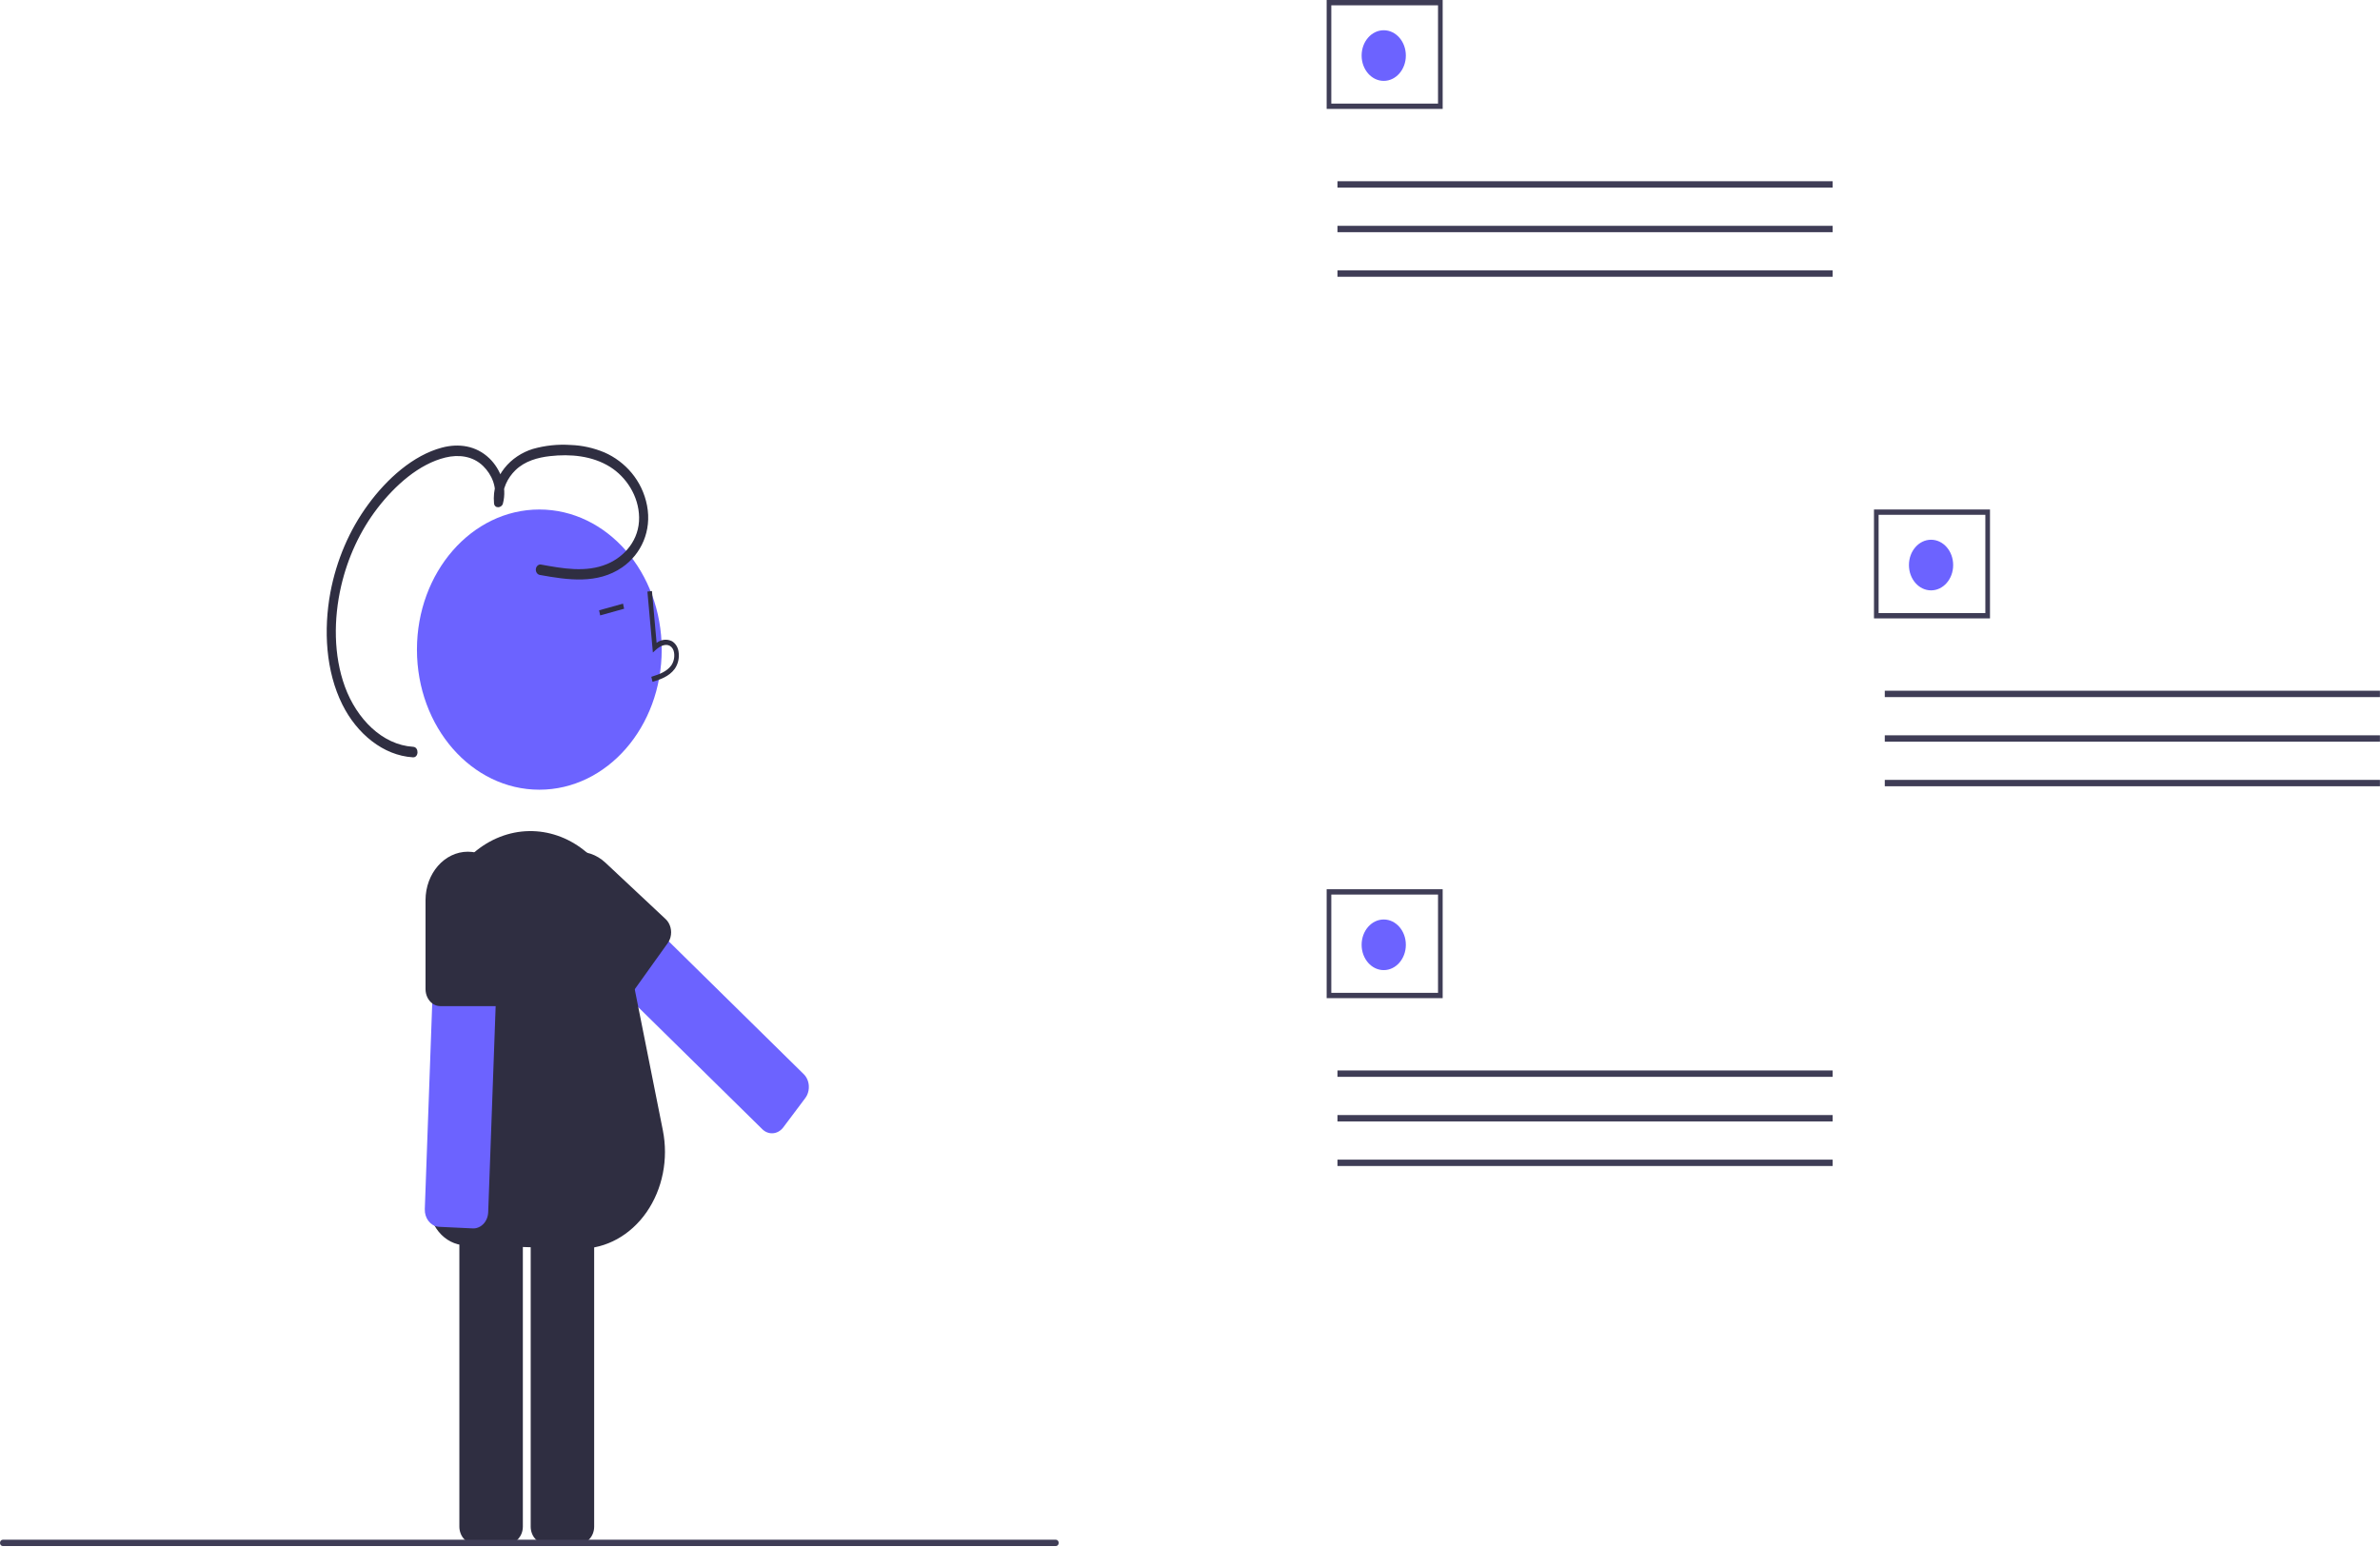 <?xml version="1.0" encoding="UTF-8"?>
<svg xmlns="http://www.w3.org/2000/svg" xmlns:xlink="http://www.w3.org/1999/xlink" width="769px" height="500px" viewBox="0 0 769 500" version="1.1">
<g id="surface1">
<path style=" stroke:none;fill-rule:nonzero;fill:rgb(24.706%,23.922%,33.725%);fill-opacity:1;" d="M 432.148 345.879 L 592.137 345.879 L 592.137 347.938 L 432.148 347.938 Z M 432.148 345.879 "/>
<path style=" stroke:none;fill-rule:nonzero;fill:rgb(24.706%,23.922%,33.725%);fill-opacity:1;" d="M 432.148 360.285 L 592.137 360.285 L 592.137 362.344 L 432.148 362.344 Z M 432.148 360.285 "/>
<path style=" stroke:none;fill-rule:nonzero;fill:rgb(24.706%,23.922%,33.725%);fill-opacity:1;" d="M 432.148 374.691 L 592.137 374.691 L 592.137 376.746 L 432.148 376.746 Z M 432.148 374.691 "/>
<path style=" stroke:none;fill-rule:nonzero;fill:rgb(24.706%,23.922%,33.725%);fill-opacity:1;" d="M 466.141 322.512 L 428.656 322.512 L 428.656 287.32 L 466.141 287.32 Z M 430.156 320.793 L 464.641 320.793 L 464.641 289.039 L 430.156 289.039 Z M 430.156 320.793 "/>
<path style=" stroke:none;fill-rule:nonzero;fill:rgb(42.353%,38.824%,100%);fill-opacity:1;" d="M 454.242 305.273 C 454.242 309.793 451.047 313.453 447.098 313.453 C 443.152 313.453 439.953 309.793 439.953 305.273 C 439.953 300.758 443.152 297.094 447.098 297.094 C 451.047 297.094 454.242 300.758 454.242 305.273 Z M 454.242 305.273 "/>
<path style=" stroke:none;fill-rule:nonzero;fill:rgb(24.706%,23.922%,33.725%);fill-opacity:1;" d="M 432.148 58.559 L 592.137 58.559 L 592.137 60.617 L 432.148 60.617 Z M 432.148 58.559 "/>
<path style=" stroke:none;fill-rule:nonzero;fill:rgb(24.706%,23.922%,33.725%);fill-opacity:1;" d="M 432.148 72.965 L 592.137 72.965 L 592.137 75.02 L 432.148 75.02 Z M 432.148 72.965 "/>
<path style=" stroke:none;fill-rule:nonzero;fill:rgb(24.706%,23.922%,33.725%);fill-opacity:1;" d="M 432.148 87.367 L 592.137 87.367 L 592.137 89.426 L 432.148 89.426 Z M 432.148 87.367 "/>
<path style=" stroke:none;fill-rule:nonzero;fill:rgb(24.706%,23.922%,33.725%);fill-opacity:1;" d="M 466.141 35.188 L 428.656 35.188 L 428.656 0 L 466.141 0 Z M 430.156 33.473 L 464.641 33.473 L 464.641 1.715 L 430.156 1.715 Z M 430.156 33.473 "/>
<path style=" stroke:none;fill-rule:nonzero;fill:rgb(42.353%,38.824%,100%);fill-opacity:1;" d="M 454.242 17.953 C 454.242 22.469 451.047 26.133 447.098 26.133 C 443.152 26.133 439.953 22.469 439.953 17.953 C 439.953 13.434 443.152 9.773 447.098 9.773 C 451.047 9.773 454.242 13.434 454.242 17.953 Z M 454.242 17.953 "/>
<path style=" stroke:none;fill-rule:nonzero;fill:rgb(24.706%,23.922%,33.725%);fill-opacity:1;" d="M 608.992 223.18 L 768.977 223.18 L 768.977 225.238 L 608.992 225.238 Z M 608.992 223.18 "/>
<path style=" stroke:none;fill-rule:nonzero;fill:rgb(24.706%,23.922%,33.725%);fill-opacity:1;" d="M 608.992 237.586 L 768.977 237.586 L 768.977 239.641 L 608.992 239.641 Z M 608.992 237.586 "/>
<path style=" stroke:none;fill-rule:nonzero;fill:rgb(24.706%,23.922%,33.725%);fill-opacity:1;" d="M 608.992 251.988 L 768.977 251.988 L 768.977 254.047 L 608.992 254.047 Z M 608.992 251.988 "/>
<path style=" stroke:none;fill-rule:nonzero;fill:rgb(24.706%,23.922%,33.725%);fill-opacity:1;" d="M 642.984 199.809 L 605.5 199.809 L 605.5 164.621 L 642.984 164.621 Z M 606.996 198.094 L 641.484 198.094 L 641.484 166.34 L 606.996 166.34 Z M 606.996 198.094 "/>
<path style=" stroke:none;fill-rule:nonzero;fill:rgb(42.353%,38.824%,100%);fill-opacity:1;" d="M 631.086 182.574 C 631.086 187.094 627.887 190.754 623.941 190.754 C 619.996 190.754 616.797 187.094 616.797 182.574 C 616.797 178.059 619.996 174.395 623.941 174.395 C 627.887 174.395 631.086 178.059 631.086 182.574 Z M 631.086 182.574 "/>
<path style=" stroke:none;fill-rule:nonzero;fill:rgb(42.353%,38.824%,100%);fill-opacity:1;" d="M 187.254 277.914 C 185.98 278.02 184.801 278.707 183.973 279.816 L 178.367 287.285 L 176.867 289.281 C 175.141 291.586 175.367 295.055 177.375 297.035 L 202.227 321.492 L 246.305 364.852 C 248.215 366.727 251.062 366.602 252.84 364.562 C 252.926 364.469 253 364.371 253.078 364.273 L 257.371 358.559 L 260.188 354.801 C 260.414 354.5 260.613 354.172 260.777 353.824 C 261.211 352.898 261.402 351.852 261.336 350.805 C 261.242 349.348 260.645 347.996 259.672 347.047 L 254.418 341.879 L 215.547 303.637 L 190.746 279.227 C 189.777 278.277 188.523 277.805 187.254 277.914 Z M 187.254 277.914 "/>
<path style=" stroke:none;fill-rule:nonzero;fill:rgb(42.353%,38.824%,100%);fill-opacity:1;" d="M 213.805 209.895 C 213.805 234.895 196.102 255.16 174.262 255.16 C 152.422 255.16 134.719 234.895 134.719 209.895 C 134.719 184.891 152.422 164.625 174.262 164.625 C 196.102 164.625 213.805 184.891 213.805 209.895 Z M 213.805 209.895 "/>
<path style=" stroke:none;fill-rule:nonzero;fill:rgb(18.431%,18.039%,25.49%);fill-opacity:1;" d="M 164.137 383.715 L 153.23 383.715 C 150.578 383.719 148.43 386.176 148.426 389.211 L 148.426 493.258 C 148.43 496.293 150.578 498.754 153.23 498.758 L 164.137 498.758 C 166.785 498.754 168.934 496.293 168.938 493.258 L 168.938 389.211 C 168.934 386.176 166.785 383.719 164.137 383.715 Z M 164.137 383.715 "/>
<path style=" stroke:none;fill-rule:nonzero;fill:rgb(18.431%,18.039%,25.49%);fill-opacity:1;" d="M 187.18 383.715 L 176.273 383.715 C 173.621 383.719 171.473 386.176 171.473 389.211 L 171.473 493.258 C 171.473 496.293 173.621 498.754 176.273 498.758 L 187.18 498.758 C 189.832 498.758 191.98 496.293 191.98 493.258 L 191.98 389.211 C 191.98 386.176 189.832 383.715 187.18 383.715 Z M 187.18 383.715 "/>
<path style=" stroke:none;fill-rule:nonzero;fill:rgb(18.431%,18.039%,25.49%);fill-opacity:1;" d="M 186.676 403.449 L 150.25 402.359 C 147.035 402.262 143.992 400.707 141.785 398.035 C 139.578 395.359 138.395 391.789 138.492 388.113 C 139.215 361.508 140.934 303.938 140.949 303.379 C 140.949 288.473 149.23 275.219 161.555 270.402 C 173.879 265.59 187.508 270.281 195.469 282.078 C 199.605 288.145 201.848 295.621 201.836 303.312 L 214.172 365.219 C 216.023 374.496 214.082 384.234 208.902 391.676 C 203.723 399.117 195.867 403.457 187.555 403.465 C 187.262 403.465 186.969 403.461 186.676 403.449 Z M 186.676 403.449 "/>
<path style=" stroke:none;fill-rule:nonzero;fill:rgb(18.431%,18.039%,25.49%);fill-opacity:1;" d="M 210.836 220.316 L 210.445 218.684 C 213.102 217.855 215.414 217.008 216.871 215.035 C 217.695 213.855 218.031 212.324 217.789 210.84 C 217.664 209.922 217.172 209.129 216.457 208.691 C 215.043 207.879 213.23 208.773 212.004 209.879 L 210.949 210.836 L 209.184 191.141 L 210.652 190.969 L 212.156 207.719 C 213.621 206.586 215.492 206.383 217.117 207.176 C 218.238 207.844 219.023 209.07 219.238 210.496 C 219.57 212.492 219.117 214.551 218 216.129 C 216.129 218.664 213.195 219.578 210.836 220.316 Z M 210.836 220.316 "/>
<path style=" stroke:none;fill-rule:nonzero;fill:rgb(18.431%,18.039%,25.49%);fill-opacity:1;" d="M 193.574 197.195 L 201.309 195.047 L 201.656 196.691 L 193.926 198.84 Z M 193.574 197.195 "/>
<path style=" stroke:none;fill-rule:nonzero;fill:rgb(42.353%,38.824%,100%);fill-opacity:1;" d="M 160.25 283.73 C 159.387 282.652 158.184 282.016 156.91 281.961 L 148.316 281.555 L 146.02 281.445 C 143.371 281.32 141.133 283.676 141.016 286.707 L 139.656 324.195 L 137.258 390.668 C 137.156 393.543 139.008 396.027 141.504 396.359 C 141.621 396.379 141.734 396.387 141.852 396.395 L 148.426 396.707 L 152.75 396.91 C 153.098 396.926 153.441 396.902 153.785 396.832 C 154.688 396.648 155.523 396.172 156.199 395.465 C 157.141 394.477 157.695 393.102 157.742 391.641 L 158.031 383.715 L 160.152 325.09 L 161.512 287.68 C 161.566 286.223 161.109 284.801 160.25 283.73 Z M 160.25 283.73 "/>
<path style=" stroke:none;fill-rule:nonzero;fill:rgb(18.431%,18.039%,25.49%);fill-opacity:1;" d="M 153.953 275.523 C 153.035 275.305 152.098 275.191 151.16 275.195 C 143.617 275.207 137.5 282.207 137.492 290.844 L 137.492 319.602 C 137.496 321.449 138.309 323.176 139.656 324.195 C 140.199 324.602 140.809 324.879 141.445 325.008 C 141.727 325.066 142.012 325.098 142.297 325.098 L 160.027 325.098 C 160.07 325.102 160.109 325.098 160.152 325.09 C 162.754 325.016 164.828 322.578 164.828 319.602 L 164.828 290.844 C 164.82 283.438 160.285 277.047 153.953 275.523 Z M 153.953 275.523 "/>
<path style=" stroke:none;fill-rule:nonzero;fill:rgb(18.431%,18.039%,25.49%);fill-opacity:1;" d="M 215.086 296.977 L 195.645 278.766 C 189.805 273.289 181.191 274.273 176.41 280.961 C 171.629 287.645 172.488 297.504 178.328 302.98 L 197.766 321.191 C 199.531 322.848 202.07 322.852 203.84 321.199 C 204.094 320.973 204.324 320.711 204.527 320.422 L 215.758 304.715 C 216.156 304.164 216.453 303.527 216.637 302.844 C 217.203 300.711 216.59 298.395 215.086 296.977 Z M 215.086 296.977 "/>
<path style=" stroke:none;fill-rule:nonzero;fill:rgb(18.431%,18.039%,25.49%);fill-opacity:1;" d="M 174.656 182.391 C 181.707 183.664 189.316 185.121 196.211 182.215 C 201.859 179.832 206.621 174.387 206.5 167.141 C 206.387 160.219 202.285 154.102 197.141 150.871 C 191.316 147.223 184.223 146.645 177.727 147.375 C 173.801 147.816 169.578 148.949 166.508 151.957 C 164.055 154.363 162.16 158.004 162.512 161.824 L 159.645 161.738 C 160.762 157.52 158.902 153.301 156.098 150.57 C 152.719 147.285 148.121 146.805 143.918 147.828 C 135.375 149.906 127.648 156.828 121.973 164.184 C 116.391 171.445 112.359 180.098 110.203 189.457 C 107.793 199.965 107.734 211.742 111.445 221.875 C 115.223 232.184 123.445 240.68 133.512 241.301 C 135.418 241.418 135.34 244.82 133.422 244.699 C 123.809 244.109 115.309 237.07 110.617 227.648 C 105.23 216.824 104.535 203.523 106.73 191.516 C 108.707 181.008 112.906 171.211 118.961 162.996 C 125.004 154.734 133.484 147.086 142.812 144.625 C 148.168 143.211 153.805 143.949 158.109 148.082 C 161.781 151.613 163.926 157.305 162.492 162.715 C 162.098 164.199 159.785 164.391 159.625 162.629 C 158.801 153.691 165.176 147.203 172.184 145.051 C 176.156 143.93 180.254 143.496 184.34 143.773 C 188.094 143.898 191.805 144.719 195.328 146.199 C 201.977 149.129 207.508 155.215 209.07 163.371 C 210.625 171.508 207.184 179.047 201.094 183.277 C 193.055 188.855 183.387 187.383 174.566 185.793 C 173.758 185.734 173.129 184.969 173.125 184.039 C 173.156 183.102 173.84 182.367 174.656 182.391 Z M 174.656 182.391 "/>
<path style=" stroke:none;fill-rule:nonzero;fill:rgb(24.706%,23.922%,33.725%);fill-opacity:1;" d="M 341.184 499.543 L 0.895 499.543 C 0.398 499.543 0 499.086 0 498.523 C 0 497.957 0.398 497.5 0.895 497.5 L 341.184 497.5 C 341.676 497.5 342.074 497.957 342.074 498.523 C 342.074 499.086 341.676 499.543 341.184 499.543 Z M 341.184 499.543 "/>
</g>
</svg>
